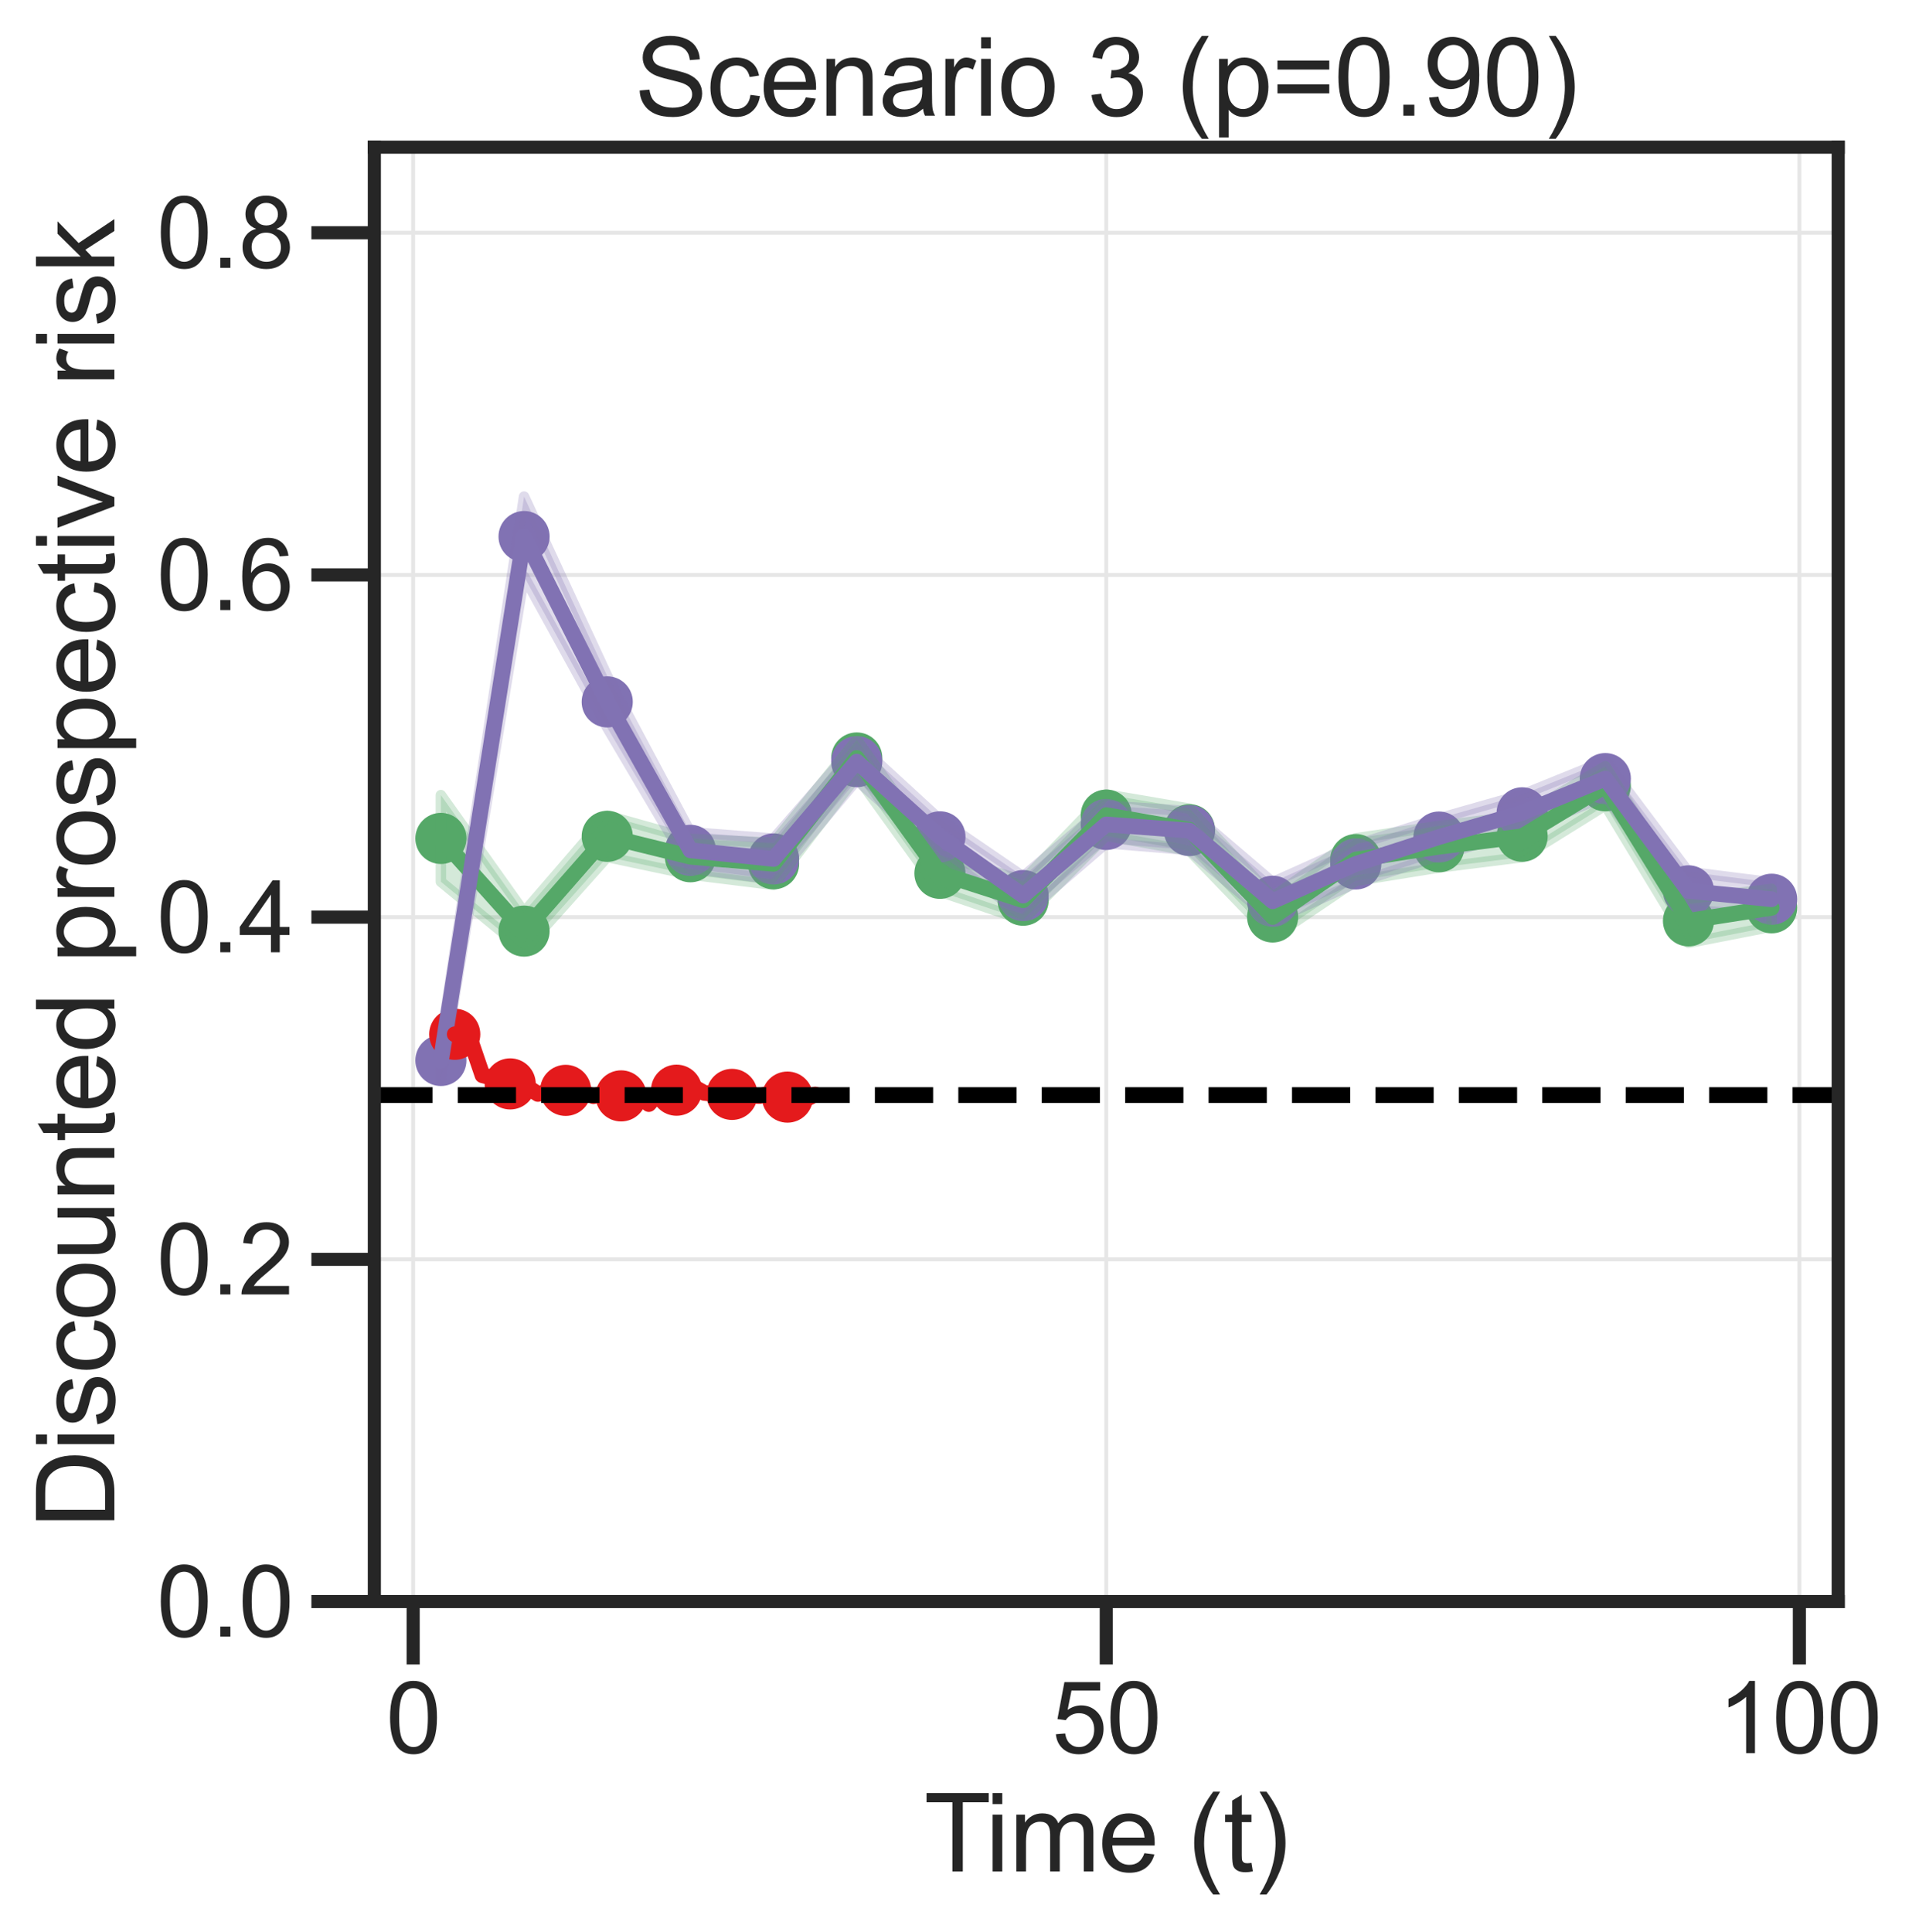 <?xml version="1.0" encoding="utf-8" standalone="no"?>
<!DOCTYPE svg PUBLIC "-//W3C//DTD SVG 1.1//EN"
  "http://www.w3.org/Graphics/SVG/1.1/DTD/svg11.dtd">
<svg xmlns:xlink="http://www.w3.org/1999/xlink" width="365.75pt" height="368.196pt" viewBox="0 0 365.75 368.196" xmlns="http://www.w3.org/2000/svg" version="1.1">
 <defs>
  <style type="text/css">*{stroke-linejoin: round; stroke-linecap: butt}</style>
 </defs>
 <g id="figure_1">
  <g id="patch_1">
   <path d="M 0 368.196 
L 365.75 368.196 
L 365.75 -0 
L 0 -0 
z
" style="fill: #ffffff"/>
  </g>
  <g id="axes_1">
   <g id="patch_2">
    <path d="M 71.349 305.251 
L 350.349 305.251 
L 350.349 28.051 
L 71.349 28.051 
z
" style="fill: #ffffff"/>
   </g>
   <g id="matplotlib.axis_1">
    <g id="xtick_1">
     <g id="line2d_1">
      <path d="M 78.747 305.251 
L 78.747 28.051 
" clip-path="url(#p8f38df45d3)" style="fill: none; stroke: #e6e6e6; stroke-width: 0.75; stroke-linecap: round"/>
     </g>
     <g id="line2d_2">
      <defs>
       <path id="mdf5e79b7d9" d="M 0 0 
L 0 12 
" style="stroke: #262626; stroke-width: 2.5"/>
      </defs>
      <g>
       <use xlink:href="#mdf5e79b7d9" x="78.747" y="305.251" style="fill: #262626; stroke: #262626; stroke-width: 2.5"/>
      </g>
     </g>
     <g id="text_1">
      <!-- 0 -->
      <g style="fill: #262626" transform="translate(73.548 334.136) scale(0.187 -0.187)">
       <defs>
        <path id="ArialMT-30" d="M 266 2259 
Q 266 3072 433 3567 
Q 600 4063 929 4331 
Q 1259 4600 1759 4600 
Q 2128 4600 2406 4451 
Q 2684 4303 2865 4023 
Q 3047 3744 3150 3342 
Q 3253 2941 3253 2259 
Q 3253 1453 3087 958 
Q 2922 463 2592 192 
Q 2263 -78 1759 -78 
Q 1097 -78 719 397 
Q 266 969 266 2259 
z
M 844 2259 
Q 844 1131 1108 757 
Q 1372 384 1759 384 
Q 2147 384 2411 759 
Q 2675 1134 2675 2259 
Q 2675 3391 2411 3762 
Q 2147 4134 1753 4134 
Q 1366 4134 1134 3806 
Q 844 3388 844 2259 
z
" transform="scale(0.016)"/>
       </defs>
       <use xlink:href="#ArialMT-30"/>
      </g>
     </g>
    </g>
    <g id="xtick_2">
     <g id="line2d_3">
      <path d="M 210.849 305.251 
L 210.849 28.051 
" clip-path="url(#p8f38df45d3)" style="fill: none; stroke: #e6e6e6; stroke-width: 0.75; stroke-linecap: round"/>
     </g>
     <g id="line2d_4">
      <g>
       <use xlink:href="#mdf5e79b7d9" x="210.849" y="305.251" style="fill: #262626; stroke: #262626; stroke-width: 2.5"/>
      </g>
     </g>
     <g id="text_2">
      <!-- 50 -->
      <g style="fill: #262626" transform="translate(200.45 334.136) scale(0.187 -0.187)">
       <defs>
        <path id="ArialMT-35" d="M 266 1200 
L 856 1250 
Q 922 819 1161 601 
Q 1400 384 1738 384 
Q 2144 384 2425 690 
Q 2706 997 2706 1503 
Q 2706 1984 2436 2262 
Q 2166 2541 1728 2541 
Q 1456 2541 1237 2417 
Q 1019 2294 894 2097 
L 366 2166 
L 809 4519 
L 3088 4519 
L 3088 3981 
L 1259 3981 
L 1013 2750 
Q 1425 3038 1878 3038 
Q 2478 3038 2890 2622 
Q 3303 2206 3303 1553 
Q 3303 931 2941 478 
Q 2500 -78 1738 -78 
Q 1113 -78 717 272 
Q 322 622 266 1200 
z
" transform="scale(0.016)"/>
       </defs>
       <use xlink:href="#ArialMT-35"/>
       <use xlink:href="#ArialMT-30" x="55.615"/>
      </g>
     </g>
    </g>
    <g id="xtick_3">
     <g id="line2d_5">
      <path d="M 342.952 305.251 
L 342.952 28.051 
" clip-path="url(#p8f38df45d3)" style="fill: none; stroke: #e6e6e6; stroke-width: 0.75; stroke-linecap: round"/>
     </g>
     <g id="line2d_6">
      <g>
       <use xlink:href="#mdf5e79b7d9" x="342.952" y="305.251" style="fill: #262626; stroke: #262626; stroke-width: 2.5"/>
      </g>
     </g>
     <g id="text_3">
      <!-- 100 -->
      <g style="fill: #262626" transform="translate(327.353 334.136) scale(0.187 -0.187)">
       <defs>
        <path id="ArialMT-31" d="M 2384 0 
L 1822 0 
L 1822 3584 
Q 1619 3391 1289 3197 
Q 959 3003 697 2906 
L 697 3450 
Q 1169 3672 1522 3987 
Q 1875 4303 2022 4600 
L 2384 4600 
L 2384 0 
z
" transform="scale(0.016)"/>
       </defs>
       <use xlink:href="#ArialMT-31"/>
       <use xlink:href="#ArialMT-30" x="55.615"/>
       <use xlink:href="#ArialMT-30" x="111.23"/>
      </g>
     </g>
    </g>
    <g id="text_4">
     <!-- Time (t) -->
     <g style="fill: #262626" transform="translate(176.107 356.703) scale(0.204 -0.204)">
      <defs>
       <path id="ArialMT-54" d="M 1659 0 
L 1659 4041 
L 150 4041 
L 150 4581 
L 3781 4581 
L 3781 4041 
L 2266 4041 
L 2266 0 
L 1659 0 
z
" transform="scale(0.016)"/>
       <path id="ArialMT-69" d="M 425 3934 
L 425 4581 
L 988 4581 
L 988 3934 
L 425 3934 
z
M 425 0 
L 425 3319 
L 988 3319 
L 988 0 
L 425 0 
z
" transform="scale(0.016)"/>
       <path id="ArialMT-6d" d="M 422 0 
L 422 3319 
L 925 3319 
L 925 2853 
Q 1081 3097 1340 3245 
Q 1600 3394 1931 3394 
Q 2300 3394 2536 3241 
Q 2772 3088 2869 2813 
Q 3263 3394 3894 3394 
Q 4388 3394 4653 3120 
Q 4919 2847 4919 2278 
L 4919 0 
L 4359 0 
L 4359 2091 
Q 4359 2428 4304 2576 
Q 4250 2725 4106 2815 
Q 3963 2906 3769 2906 
Q 3419 2906 3187 2673 
Q 2956 2441 2956 1928 
L 2956 0 
L 2394 0 
L 2394 2156 
Q 2394 2531 2256 2718 
Q 2119 2906 1806 2906 
Q 1569 2906 1367 2781 
Q 1166 2656 1075 2415 
Q 984 2175 984 1722 
L 984 0 
L 422 0 
z
" transform="scale(0.016)"/>
       <path id="ArialMT-65" d="M 2694 1069 
L 3275 997 
Q 3138 488 2766 206 
Q 2394 -75 1816 -75 
Q 1088 -75 661 373 
Q 234 822 234 1631 
Q 234 2469 665 2931 
Q 1097 3394 1784 3394 
Q 2450 3394 2872 2941 
Q 3294 2488 3294 1666 
Q 3294 1616 3291 1516 
L 816 1516 
Q 847 969 1125 678 
Q 1403 388 1819 388 
Q 2128 388 2347 550 
Q 2566 713 2694 1069 
z
M 847 1978 
L 2700 1978 
Q 2663 2397 2488 2606 
Q 2219 2931 1791 2931 
Q 1403 2931 1139 2672 
Q 875 2413 847 1978 
z
" transform="scale(0.016)"/>
       <path id="ArialMT-20" transform="scale(0.016)"/>
       <path id="ArialMT-28" d="M 1497 -1347 
Q 1031 -759 709 28 
Q 388 816 388 1659 
Q 388 2403 628 3084 
Q 909 3875 1497 4659 
L 1900 4659 
Q 1522 4009 1400 3731 
Q 1209 3300 1100 2831 
Q 966 2247 966 1656 
Q 966 153 1900 -1347 
L 1497 -1347 
z
" transform="scale(0.016)"/>
       <path id="ArialMT-74" d="M 1650 503 
L 1731 6 
Q 1494 -44 1306 -44 
Q 1000 -44 831 53 
Q 663 150 594 308 
Q 525 466 525 972 
L 525 2881 
L 113 2881 
L 113 3319 
L 525 3319 
L 525 4141 
L 1084 4478 
L 1084 3319 
L 1650 3319 
L 1650 2881 
L 1084 2881 
L 1084 941 
Q 1084 700 1114 631 
Q 1144 563 1211 522 
Q 1278 481 1403 481 
Q 1497 481 1650 503 
z
" transform="scale(0.016)"/>
       <path id="ArialMT-29" d="M 791 -1347 
L 388 -1347 
Q 1322 153 1322 1656 
Q 1322 2244 1188 2822 
Q 1081 3291 891 3722 
Q 769 4003 388 4659 
L 791 4659 
Q 1378 3875 1659 3084 
Q 1900 2403 1900 1659 
Q 1900 816 1576 28 
Q 1253 -759 791 -1347 
z
" transform="scale(0.016)"/>
      </defs>
      <use xlink:href="#ArialMT-54"/>
      <use xlink:href="#ArialMT-69" x="57.334"/>
      <use xlink:href="#ArialMT-6d" x="79.551"/>
      <use xlink:href="#ArialMT-65" x="162.852"/>
      <use xlink:href="#ArialMT-20" x="218.467"/>
      <use xlink:href="#ArialMT-28" x="246.25"/>
      <use xlink:href="#ArialMT-74" x="279.551"/>
      <use xlink:href="#ArialMT-29" x="307.334"/>
     </g>
    </g>
   </g>
   <g id="matplotlib.axis_2">
    <g id="ytick_1">
     <g id="line2d_7">
      <path d="M 71.349 305.251 
L 350.349 305.251 
" clip-path="url(#p8f38df45d3)" style="fill: none; stroke: #e6e6e6; stroke-width: 0.75; stroke-linecap: round"/>
     </g>
     <g id="line2d_8">
      <defs>
       <path id="m4b165445e7" d="M 0 0 
L -12 0 
" style="stroke: #262626; stroke-width: 2.5"/>
      </defs>
      <g>
       <use xlink:href="#m4b165445e7" x="71.349" y="305.251" style="fill: #262626; stroke: #262626; stroke-width: 2.5"/>
      </g>
     </g>
     <g id="text_5">
      <!-- 0.0 -->
      <g style="fill: #262626" transform="translate(29.856 311.943) scale(0.187 -0.187)">
       <defs>
        <path id="ArialMT-2e" d="M 581 0 
L 581 641 
L 1222 641 
L 1222 0 
L 581 0 
z
" transform="scale(0.016)"/>
       </defs>
       <use xlink:href="#ArialMT-30"/>
       <use xlink:href="#ArialMT-2e" x="55.615"/>
       <use xlink:href="#ArialMT-30" x="83.398"/>
      </g>
     </g>
    </g>
    <g id="ytick_2">
     <g id="line2d_9">
      <path d="M 71.349 240.027 
L 350.349 240.027 
" clip-path="url(#p8f38df45d3)" style="fill: none; stroke: #e6e6e6; stroke-width: 0.75; stroke-linecap: round"/>
     </g>
     <g id="line2d_10">
      <g>
       <use xlink:href="#m4b165445e7" x="71.349" y="240.027" style="fill: #262626; stroke: #262626; stroke-width: 2.5"/>
      </g>
     </g>
     <g id="text_6">
      <!-- 0.2 -->
      <g style="fill: #262626" transform="translate(29.856 246.72) scale(0.187 -0.187)">
       <defs>
        <path id="ArialMT-32" d="M 3222 541 
L 3222 0 
L 194 0 
Q 188 203 259 391 
Q 375 700 629 1000 
Q 884 1300 1366 1694 
Q 2113 2306 2375 2664 
Q 2638 3022 2638 3341 
Q 2638 3675 2398 3904 
Q 2159 4134 1775 4134 
Q 1369 4134 1125 3890 
Q 881 3647 878 3216 
L 300 3275 
Q 359 3922 746 4261 
Q 1134 4600 1788 4600 
Q 2447 4600 2831 4234 
Q 3216 3869 3216 3328 
Q 3216 3053 3103 2787 
Q 2991 2522 2730 2228 
Q 2469 1934 1863 1422 
Q 1356 997 1212 845 
Q 1069 694 975 541 
L 3222 541 
z
" transform="scale(0.016)"/>
       </defs>
       <use xlink:href="#ArialMT-30"/>
       <use xlink:href="#ArialMT-2e" x="55.615"/>
       <use xlink:href="#ArialMT-32" x="83.398"/>
      </g>
     </g>
    </g>
    <g id="ytick_3">
     <g id="line2d_11">
      <path d="M 71.349 174.804 
L 350.349 174.804 
" clip-path="url(#p8f38df45d3)" style="fill: none; stroke: #e6e6e6; stroke-width: 0.75; stroke-linecap: round"/>
     </g>
     <g id="line2d_12">
      <g>
       <use xlink:href="#m4b165445e7" x="71.349" y="174.804" style="fill: #262626; stroke: #262626; stroke-width: 2.5"/>
      </g>
     </g>
     <g id="text_7">
      <!-- 0.4 -->
      <g style="fill: #262626" transform="translate(29.856 181.496) scale(0.187 -0.187)">
       <defs>
        <path id="ArialMT-34" d="M 2069 0 
L 2069 1097 
L 81 1097 
L 81 1613 
L 2172 4581 
L 2631 4581 
L 2631 1613 
L 3250 1613 
L 3250 1097 
L 2631 1097 
L 2631 0 
L 2069 0 
z
M 2069 1613 
L 2069 3678 
L 634 1613 
L 2069 1613 
z
" transform="scale(0.016)"/>
       </defs>
       <use xlink:href="#ArialMT-30"/>
       <use xlink:href="#ArialMT-2e" x="55.615"/>
       <use xlink:href="#ArialMT-34" x="83.398"/>
      </g>
     </g>
    </g>
    <g id="ytick_4">
     <g id="line2d_13">
      <path d="M 71.349 109.58 
L 350.349 109.58 
" clip-path="url(#p8f38df45d3)" style="fill: none; stroke: #e6e6e6; stroke-width: 0.75; stroke-linecap: round"/>
     </g>
     <g id="line2d_14">
      <g>
       <use xlink:href="#m4b165445e7" x="71.349" y="109.58" style="fill: #262626; stroke: #262626; stroke-width: 2.5"/>
      </g>
     </g>
     <g id="text_8">
      <!-- 0.6 -->
      <g style="fill: #262626" transform="translate(29.856 116.273) scale(0.187 -0.187)">
       <defs>
        <path id="ArialMT-36" d="M 3184 3459 
L 2625 3416 
Q 2550 3747 2413 3897 
Q 2184 4138 1850 4138 
Q 1581 4138 1378 3988 
Q 1113 3794 959 3422 
Q 806 3050 800 2363 
Q 1003 2672 1297 2822 
Q 1591 2972 1913 2972 
Q 2475 2972 2870 2558 
Q 3266 2144 3266 1488 
Q 3266 1056 3080 686 
Q 2894 316 2569 119 
Q 2244 -78 1831 -78 
Q 1128 -78 684 439 
Q 241 956 241 2144 
Q 241 3472 731 4075 
Q 1159 4600 1884 4600 
Q 2425 4600 2770 4297 
Q 3116 3994 3184 3459 
z
M 888 1484 
Q 888 1194 1011 928 
Q 1134 663 1356 523 
Q 1578 384 1822 384 
Q 2178 384 2434 671 
Q 2691 959 2691 1453 
Q 2691 1928 2437 2201 
Q 2184 2475 1800 2475 
Q 1419 2475 1153 2201 
Q 888 1928 888 1484 
z
" transform="scale(0.016)"/>
       </defs>
       <use xlink:href="#ArialMT-30"/>
       <use xlink:href="#ArialMT-2e" x="55.615"/>
       <use xlink:href="#ArialMT-36" x="83.398"/>
      </g>
     </g>
    </g>
    <g id="ytick_5">
     <g id="line2d_15">
      <path d="M 71.349 44.356 
L 350.349 44.356 
" clip-path="url(#p8f38df45d3)" style="fill: none; stroke: #e6e6e6; stroke-width: 0.75; stroke-linecap: round"/>
     </g>
     <g id="line2d_16">
      <g>
       <use xlink:href="#m4b165445e7" x="71.349" y="44.356" style="fill: #262626; stroke: #262626; stroke-width: 2.5"/>
      </g>
     </g>
     <g id="text_9">
      <!-- 0.8 -->
      <g style="fill: #262626" transform="translate(29.856 51.049) scale(0.187 -0.187)">
       <defs>
        <path id="ArialMT-38" d="M 1131 2484 
Q 781 2613 612 2850 
Q 444 3088 444 3419 
Q 444 3919 803 4259 
Q 1163 4600 1759 4600 
Q 2359 4600 2725 4251 
Q 3091 3903 3091 3403 
Q 3091 3084 2923 2848 
Q 2756 2613 2416 2484 
Q 2838 2347 3058 2040 
Q 3278 1734 3278 1309 
Q 3278 722 2862 322 
Q 2447 -78 1769 -78 
Q 1091 -78 675 323 
Q 259 725 259 1325 
Q 259 1772 486 2073 
Q 713 2375 1131 2484 
z
M 1019 3438 
Q 1019 3113 1228 2906 
Q 1438 2700 1772 2700 
Q 2097 2700 2305 2904 
Q 2513 3109 2513 3406 
Q 2513 3716 2298 3927 
Q 2084 4138 1766 4138 
Q 1444 4138 1231 3931 
Q 1019 3725 1019 3438 
z
M 838 1322 
Q 838 1081 952 856 
Q 1066 631 1291 507 
Q 1516 384 1775 384 
Q 2178 384 2440 643 
Q 2703 903 2703 1303 
Q 2703 1709 2433 1975 
Q 2163 2241 1756 2241 
Q 1359 2241 1098 1978 
Q 838 1716 838 1322 
z
" transform="scale(0.016)"/>
       </defs>
       <use xlink:href="#ArialMT-30"/>
       <use xlink:href="#ArialMT-2e" x="55.615"/>
       <use xlink:href="#ArialMT-38" x="83.398"/>
      </g>
     </g>
    </g>
    <g id="text_10">
     <!-- Discounted prospective risk -->
     <g style="fill: #262626" transform="translate(21.802 291.365) rotate(-90) scale(0.204 -0.204)">
      <defs>
       <path id="ArialMT-44" d="M 494 0 
L 494 4581 
L 2072 4581 
Q 2606 4581 2888 4516 
Q 3281 4425 3559 4188 
Q 3922 3881 4101 3404 
Q 4281 2928 4281 2316 
Q 4281 1794 4159 1391 
Q 4038 988 3847 723 
Q 3656 459 3429 307 
Q 3203 156 2883 78 
Q 2563 0 2147 0 
L 494 0 
z
M 1100 541 
L 2078 541 
Q 2531 541 2789 625 
Q 3047 709 3200 863 
Q 3416 1078 3536 1442 
Q 3656 1806 3656 2325 
Q 3656 3044 3420 3430 
Q 3184 3816 2847 3947 
Q 2603 4041 2063 4041 
L 1100 4041 
L 1100 541 
z
" transform="scale(0.016)"/>
       <path id="ArialMT-73" d="M 197 991 
L 753 1078 
Q 800 744 1014 566 
Q 1228 388 1613 388 
Q 2000 388 2187 545 
Q 2375 703 2375 916 
Q 2375 1106 2209 1216 
Q 2094 1291 1634 1406 
Q 1016 1563 777 1677 
Q 538 1791 414 1992 
Q 291 2194 291 2438 
Q 291 2659 392 2848 
Q 494 3038 669 3163 
Q 800 3259 1026 3326 
Q 1253 3394 1513 3394 
Q 1903 3394 2198 3281 
Q 2494 3169 2634 2976 
Q 2775 2784 2828 2463 
L 2278 2388 
Q 2241 2644 2061 2787 
Q 1881 2931 1553 2931 
Q 1166 2931 1000 2803 
Q 834 2675 834 2503 
Q 834 2394 903 2306 
Q 972 2216 1119 2156 
Q 1203 2125 1616 2013 
Q 2213 1853 2448 1751 
Q 2684 1650 2818 1456 
Q 2953 1263 2953 975 
Q 2953 694 2789 445 
Q 2625 197 2315 61 
Q 2006 -75 1616 -75 
Q 969 -75 630 194 
Q 291 463 197 991 
z
" transform="scale(0.016)"/>
       <path id="ArialMT-63" d="M 2588 1216 
L 3141 1144 
Q 3050 572 2676 248 
Q 2303 -75 1759 -75 
Q 1078 -75 664 370 
Q 250 816 250 1647 
Q 250 2184 428 2587 
Q 606 2991 970 3192 
Q 1334 3394 1763 3394 
Q 2303 3394 2647 3120 
Q 2991 2847 3088 2344 
L 2541 2259 
Q 2463 2594 2264 2762 
Q 2066 2931 1784 2931 
Q 1359 2931 1093 2626 
Q 828 2322 828 1663 
Q 828 994 1084 691 
Q 1341 388 1753 388 
Q 2084 388 2306 591 
Q 2528 794 2588 1216 
z
" transform="scale(0.016)"/>
       <path id="ArialMT-6f" d="M 213 1659 
Q 213 2581 725 3025 
Q 1153 3394 1769 3394 
Q 2453 3394 2887 2945 
Q 3322 2497 3322 1706 
Q 3322 1066 3130 698 
Q 2938 331 2570 128 
Q 2203 -75 1769 -75 
Q 1072 -75 642 372 
Q 213 819 213 1659 
z
M 791 1659 
Q 791 1022 1069 705 
Q 1347 388 1769 388 
Q 2188 388 2466 706 
Q 2744 1025 2744 1678 
Q 2744 2294 2464 2611 
Q 2184 2928 1769 2928 
Q 1347 2928 1069 2612 
Q 791 2297 791 1659 
z
" transform="scale(0.016)"/>
       <path id="ArialMT-75" d="M 2597 0 
L 2597 488 
Q 2209 -75 1544 -75 
Q 1250 -75 995 37 
Q 741 150 617 320 
Q 494 491 444 738 
Q 409 903 409 1263 
L 409 3319 
L 972 3319 
L 972 1478 
Q 972 1038 1006 884 
Q 1059 663 1231 536 
Q 1403 409 1656 409 
Q 1909 409 2131 539 
Q 2353 669 2445 892 
Q 2538 1116 2538 1541 
L 2538 3319 
L 3100 3319 
L 3100 0 
L 2597 0 
z
" transform="scale(0.016)"/>
       <path id="ArialMT-6e" d="M 422 0 
L 422 3319 
L 928 3319 
L 928 2847 
Q 1294 3394 1984 3394 
Q 2284 3394 2536 3286 
Q 2788 3178 2913 3003 
Q 3038 2828 3088 2588 
Q 3119 2431 3119 2041 
L 3119 0 
L 2556 0 
L 2556 2019 
Q 2556 2363 2490 2533 
Q 2425 2703 2258 2804 
Q 2091 2906 1866 2906 
Q 1506 2906 1245 2678 
Q 984 2450 984 1813 
L 984 0 
L 422 0 
z
" transform="scale(0.016)"/>
       <path id="ArialMT-64" d="M 2575 0 
L 2575 419 
Q 2259 -75 1647 -75 
Q 1250 -75 917 144 
Q 584 363 401 755 
Q 219 1147 219 1656 
Q 219 2153 384 2558 
Q 550 2963 881 3178 
Q 1213 3394 1622 3394 
Q 1922 3394 2156 3267 
Q 2391 3141 2538 2938 
L 2538 4581 
L 3097 4581 
L 3097 0 
L 2575 0 
z
M 797 1656 
Q 797 1019 1065 703 
Q 1334 388 1700 388 
Q 2069 388 2326 689 
Q 2584 991 2584 1609 
Q 2584 2291 2321 2609 
Q 2059 2928 1675 2928 
Q 1300 2928 1048 2622 
Q 797 2316 797 1656 
z
" transform="scale(0.016)"/>
       <path id="ArialMT-70" d="M 422 -1272 
L 422 3319 
L 934 3319 
L 934 2888 
Q 1116 3141 1344 3267 
Q 1572 3394 1897 3394 
Q 2322 3394 2647 3175 
Q 2972 2956 3137 2557 
Q 3303 2159 3303 1684 
Q 3303 1175 3120 767 
Q 2938 359 2589 142 
Q 2241 -75 1856 -75 
Q 1575 -75 1351 44 
Q 1128 163 984 344 
L 984 -1272 
L 422 -1272 
z
M 931 1641 
Q 931 1000 1190 694 
Q 1450 388 1819 388 
Q 2194 388 2461 705 
Q 2728 1022 2728 1688 
Q 2728 2322 2467 2637 
Q 2206 2953 1844 2953 
Q 1484 2953 1207 2617 
Q 931 2281 931 1641 
z
" transform="scale(0.016)"/>
       <path id="ArialMT-72" d="M 416 0 
L 416 3319 
L 922 3319 
L 922 2816 
Q 1116 3169 1280 3281 
Q 1444 3394 1641 3394 
Q 1925 3394 2219 3213 
L 2025 2691 
Q 1819 2813 1613 2813 
Q 1428 2813 1281 2702 
Q 1134 2591 1072 2394 
Q 978 2094 978 1738 
L 978 0 
L 416 0 
z
" transform="scale(0.016)"/>
       <path id="ArialMT-76" d="M 1344 0 
L 81 3319 
L 675 3319 
L 1388 1331 
Q 1503 1009 1600 663 
Q 1675 925 1809 1294 
L 2547 3319 
L 3125 3319 
L 1869 0 
L 1344 0 
z
" transform="scale(0.016)"/>
       <path id="ArialMT-6b" d="M 425 0 
L 425 4581 
L 988 4581 
L 988 1969 
L 2319 3319 
L 3047 3319 
L 1778 2088 
L 3175 0 
L 2481 0 
L 1384 1697 
L 988 1316 
L 988 0 
L 425 0 
z
" transform="scale(0.016)"/>
      </defs>
      <use xlink:href="#ArialMT-44"/>
      <use xlink:href="#ArialMT-69" x="72.217"/>
      <use xlink:href="#ArialMT-73" x="94.434"/>
      <use xlink:href="#ArialMT-63" x="144.434"/>
      <use xlink:href="#ArialMT-6f" x="194.434"/>
      <use xlink:href="#ArialMT-75" x="250.049"/>
      <use xlink:href="#ArialMT-6e" x="305.664"/>
      <use xlink:href="#ArialMT-74" x="361.279"/>
      <use xlink:href="#ArialMT-65" x="389.062"/>
      <use xlink:href="#ArialMT-64" x="444.678"/>
      <use xlink:href="#ArialMT-20" x="500.293"/>
      <use xlink:href="#ArialMT-70" x="528.076"/>
      <use xlink:href="#ArialMT-72" x="583.691"/>
      <use xlink:href="#ArialMT-6f" x="616.992"/>
      <use xlink:href="#ArialMT-73" x="672.607"/>
      <use xlink:href="#ArialMT-70" x="722.607"/>
      <use xlink:href="#ArialMT-65" x="778.223"/>
      <use xlink:href="#ArialMT-63" x="833.838"/>
      <use xlink:href="#ArialMT-74" x="883.838"/>
      <use xlink:href="#ArialMT-69" x="911.621"/>
      <use xlink:href="#ArialMT-76" x="933.838"/>
      <use xlink:href="#ArialMT-65" x="983.838"/>
      <use xlink:href="#ArialMT-20" x="1039.453"/>
      <use xlink:href="#ArialMT-72" x="1067.236"/>
      <use xlink:href="#ArialMT-69" x="1100.537"/>
      <use xlink:href="#ArialMT-73" x="1122.754"/>
      <use xlink:href="#ArialMT-6b" x="1172.754"/>
     </g>
    </g>
   </g>
   <g id="PathCollection_1">
    <defs>
     <path id="mbc9b4b42ea" d="M 0 3.873 
C 1.027 3.873 2.012 3.465 2.739 2.739 
C 3.465 2.012 3.873 1.027 3.873 0 
C 3.873 -1.027 3.465 -2.012 2.739 -2.739 
C 2.012 -3.465 1.027 -3.873 0 -3.873 
C -1.027 -3.873 -2.012 -3.465 -2.739 -2.739 
C -3.465 -2.012 -3.873 -1.027 -3.873 0 
C -3.873 1.027 -3.465 2.012 -2.739 2.739 
C -2.012 3.465 -1.027 3.873 0 3.873 
z
" style="stroke: #55a868; stroke-width: 2"/>
    </defs>
    <g clip-path="url(#p8f38df45d3)">
     <use xlink:href="#mbc9b4b42ea" x="84.031" y="159.805" style="fill: #55a868; stroke: #55a868; stroke-width: 2"/>
     <use xlink:href="#mbc9b4b42ea" x="99.884" y="177.467" style="fill: #55a868; stroke: #55a868; stroke-width: 2"/>
     <use xlink:href="#mbc9b4b42ea" x="115.736" y="159.403" style="fill: #55a868; stroke: #55a868; stroke-width: 2"/>
     <use xlink:href="#mbc9b4b42ea" x="131.588" y="163.296" style="fill: #55a868; stroke: #55a868; stroke-width: 2"/>
     <use xlink:href="#mbc9b4b42ea" x="147.44" y="164.641" style="fill: #55a868; stroke: #55a868; stroke-width: 2"/>
     <use xlink:href="#mbc9b4b42ea" x="163.293" y="144.469" style="fill: #55a868; stroke: #55a868; stroke-width: 2"/>
     <use xlink:href="#mbc9b4b42ea" x="179.145" y="166.456" style="fill: #55a868; stroke: #55a868; stroke-width: 2"/>
     <use xlink:href="#mbc9b4b42ea" x="194.997" y="171.58" style="fill: #55a868; stroke: #55a868; stroke-width: 2"/>
     <use xlink:href="#mbc9b4b42ea" x="210.849" y="155.36" style="fill: #55a868; stroke: #55a868; stroke-width: 2"/>
     <use xlink:href="#mbc9b4b42ea" x="226.702" y="158.144" style="fill: #55a868; stroke: #55a868; stroke-width: 2"/>
     <use xlink:href="#mbc9b4b42ea" x="242.554" y="174.774" style="fill: #55a868; stroke: #55a868; stroke-width: 2"/>
     <use xlink:href="#mbc9b4b42ea" x="258.406" y="163.836" style="fill: #55a868; stroke: #55a868; stroke-width: 2"/>
     <use xlink:href="#mbc9b4b42ea" x="274.259" y="161.389" style="fill: #55a868; stroke: #55a868; stroke-width: 2"/>
     <use xlink:href="#mbc9b4b42ea" x="290.111" y="159.392" style="fill: #55a868; stroke: #55a868; stroke-width: 2"/>
     <use xlink:href="#mbc9b4b42ea" x="305.963" y="149.781" style="fill: #55a868; stroke: #55a868; stroke-width: 2"/>
     <use xlink:href="#mbc9b4b42ea" x="321.815" y="175.515" style="fill: #55a868; stroke: #55a868; stroke-width: 2"/>
     <use xlink:href="#mbc9b4b42ea" x="337.668" y="173.023" style="fill: #55a868; stroke: #55a868; stroke-width: 2"/>
    </g>
   </g>
   <g id="PathCollection_2">
    <defs>
     <path id="m35817b7210" d="M 0 3.873 
C 1.027 3.873 2.012 3.465 2.739 2.739 
C 3.465 2.012 3.873 1.027 3.873 0 
C 3.873 -1.027 3.465 -2.012 2.739 -2.739 
C 2.012 -3.465 1.027 -3.873 0 -3.873 
C -1.027 -3.873 -2.012 -3.465 -2.739 -2.739 
C -3.465 -2.012 -3.873 -1.027 -3.873 0 
C -3.873 1.027 -3.465 2.012 -2.739 2.739 
C -2.012 3.465 -1.027 3.873 0 3.873 
z
" style="stroke: #8172b3; stroke-width: 2"/>
    </defs>
    <g clip-path="url(#p8f38df45d3)">
     <use xlink:href="#m35817b7210" x="84.031" y="202.123" style="fill: #8172b3; stroke: #8172b3; stroke-width: 2"/>
     <use xlink:href="#m35817b7210" x="99.884" y="102.27" style="fill: #8172b3; stroke: #8172b3; stroke-width: 2"/>
     <use xlink:href="#m35817b7210" x="115.736" y="133.779" style="fill: #8172b3; stroke: #8172b3; stroke-width: 2"/>
     <use xlink:href="#m35817b7210" x="131.588" y="162.071" style="fill: #8172b3; stroke: #8172b3; stroke-width: 2"/>
     <use xlink:href="#m35817b7210" x="147.44" y="163.711" style="fill: #8172b3; stroke: #8172b3; stroke-width: 2"/>
     <use xlink:href="#m35817b7210" x="163.293" y="145.168" style="fill: #8172b3; stroke: #8172b3; stroke-width: 2"/>
     <use xlink:href="#m35817b7210" x="179.145" y="159.499" style="fill: #8172b3; stroke: #8172b3; stroke-width: 2"/>
     <use xlink:href="#m35817b7210" x="194.997" y="170.7" style="fill: #8172b3; stroke: #8172b3; stroke-width: 2"/>
     <use xlink:href="#m35817b7210" x="210.849" y="157.137" style="fill: #8172b3; stroke: #8172b3; stroke-width: 2"/>
     <use xlink:href="#m35817b7210" x="226.702" y="158.304" style="fill: #8172b3; stroke: #8172b3; stroke-width: 2"/>
     <use xlink:href="#m35817b7210" x="242.554" y="171.776" style="fill: #8172b3; stroke: #8172b3; stroke-width: 2"/>
     <use xlink:href="#m35817b7210" x="258.406" y="164.667" style="fill: #8172b3; stroke: #8172b3; stroke-width: 2"/>
     <use xlink:href="#m35817b7210" x="274.259" y="159.542" style="fill: #8172b3; stroke: #8172b3; stroke-width: 2"/>
     <use xlink:href="#m35817b7210" x="290.111" y="154.927" style="fill: #8172b3; stroke: #8172b3; stroke-width: 2"/>
     <use xlink:href="#m35817b7210" x="305.963" y="148.403" style="fill: #8172b3; stroke: #8172b3; stroke-width: 2"/>
     <use xlink:href="#m35817b7210" x="321.815" y="169.798" style="fill: #8172b3; stroke: #8172b3; stroke-width: 2"/>
     <use xlink:href="#m35817b7210" x="337.668" y="171.395" style="fill: #8172b3; stroke: #8172b3; stroke-width: 2"/>
    </g>
   </g>
   <g id="PathCollection_3">
    <defs>
     <path id="med4982e470" d="M 0 3.873 
C 1.027 3.873 2.012 3.465 2.739 2.739 
C 3.465 2.012 3.873 1.027 3.873 0 
C 3.873 -1.027 3.465 -2.012 2.739 -2.739 
C 2.012 -3.465 1.027 -3.873 0 -3.873 
C -1.027 -3.873 -2.012 -3.465 -2.739 -2.739 
C -3.465 -2.012 -3.873 -1.027 -3.873 0 
C -3.873 1.027 -3.465 2.012 -2.739 2.739 
C -2.012 3.465 -1.027 3.873 0 3.873 
z
" style="stroke: #e41a1c; stroke-width: 2"/>
    </defs>
    <g clip-path="url(#p8f38df45d3)">
     <use xlink:href="#med4982e470" x="86.673" y="197.133" style="fill: #e41a1c; stroke: #e41a1c; stroke-width: 2"/>
     <use xlink:href="#med4982e470" x="97.241" y="206.59" style="fill: #e41a1c; stroke: #e41a1c; stroke-width: 2"/>
     <use xlink:href="#med4982e470" x="107.81" y="207.822" style="fill: #e41a1c; stroke: #e41a1c; stroke-width: 2"/>
     <use xlink:href="#med4982e470" x="118.378" y="208.877" style="fill: #e41a1c; stroke: #e41a1c; stroke-width: 2"/>
     <use xlink:href="#med4982e470" x="128.946" y="207.792" style="fill: #e41a1c; stroke: #e41a1c; stroke-width: 2"/>
     <use xlink:href="#med4982e470" x="139.514" y="208.59" style="fill: #e41a1c; stroke: #e41a1c; stroke-width: 2"/>
     <use xlink:href="#med4982e470" x="150.082" y="209.107" style="fill: #e41a1c; stroke: #e41a1c; stroke-width: 2"/>
    </g>
   </g>
   <g id="PolyCollection_1">
    <defs>
     <path id="m80e33908ee" d="M 84.031 -216.647 
L 84.031 -200.135 
L 99.884 -187.092 
L 115.736 -204.845 
L 131.588 -201.502 
L 147.44 -199.542 
L 163.293 -220.251 
L 179.145 -198.263 
L 194.997 -192.867 
L 210.849 -208.897 
L 226.702 -206.033 
L 242.554 -189.589 
L 258.406 -200.301 
L 274.259 -202.849 
L 290.111 -204.823 
L 305.963 -214.696 
L 321.815 -188.479 
L 337.668 -191.575 
L 337.668 -198.772 
L 337.668 -198.772 
L 321.815 -196.884 
L 305.963 -222.136 
L 290.111 -212.785 
L 274.259 -210.767 
L 258.406 -208.42 
L 242.554 -197.257 
L 226.702 -214.072 
L 210.849 -216.777 
L 194.997 -200.366 
L 179.145 -205.218 
L 163.293 -227.204 
L 147.44 -207.568 
L 131.588 -208.298 
L 115.736 -212.742 
L 99.884 -194.367 
L 84.031 -216.647 
z
" style="stroke: #55a868; stroke-opacity: 0.25; stroke-width: 2"/>
    </defs>
    <g clip-path="url(#p8f38df45d3)">
     <use xlink:href="#m80e33908ee" x="0" y="368.196" style="fill: #55a868; fill-opacity: 0.25; stroke: #55a868; stroke-opacity: 0.25; stroke-width: 2"/>
    </g>
   </g>
   <g id="PolyCollection_2">
    <defs>
     <path id="m477437975a" d="M 84.031 -169.695 
L 84.031 -162.451 
L 99.884 -258.306 
L 115.736 -229.507 
L 131.588 -202.676 
L 147.44 -200.608 
L 163.293 -219.496 
L 179.145 -205.404 
L 194.997 -193.844 
L 210.849 -207.487 
L 226.702 -206.185 
L 242.554 -192.789 
L 258.406 -199.895 
L 274.259 -205.102 
L 290.111 -209.811 
L 305.963 -216.432 
L 321.815 -194.782 
L 337.668 -193.59 
L 337.668 -200.013 
L 337.668 -200.013 
L 321.815 -202.016 
L 305.963 -223.156 
L 290.111 -216.729 
L 274.259 -212.207 
L 258.406 -207.163 
L 242.554 -200.052 
L 226.702 -213.6 
L 210.849 -214.631 
L 194.997 -201.148 
L 179.145 -211.99 
L 163.293 -226.561 
L 147.44 -208.362 
L 131.588 -209.575 
L 115.736 -239.327 
L 99.884 -273.546 
L 84.031 -169.695 
z
" style="stroke: #8172b3; stroke-opacity: 0.25; stroke-width: 2"/>
    </defs>
    <g clip-path="url(#p8f38df45d3)">
     <use xlink:href="#m477437975a" x="0" y="368.196" style="fill: #8172b3; fill-opacity: 0.25; stroke: #8172b3; stroke-opacity: 0.25; stroke-width: 2"/>
    </g>
   </g>
   <g id="PolyCollection_3">
    <defs>
     <path id="ma543e9e9b1" d="M 86.673 -171.069 
L 86.673 -171.058 
L 89.315 -170.977 
L 91.957 -163.245 
L 94.599 -162.594 
L 97.241 -161.599 
L 99.884 -161.442 
L 102.526 -159.686 
L 105.168 -160.214 
L 107.81 -160.367 
L 110.452 -160.233 
L 113.094 -159.252 
L 115.736 -160.011 
L 118.378 -159.311 
L 121.02 -160.064 
L 123.662 -157.757 
L 126.304 -160.789 
L 128.946 -160.397 
L 131.588 -161.369 
L 134.23 -159.881 
L 136.872 -159.618 
L 139.514 -159.599 
L 142.156 -159.374 
L 144.798 -159.285 
L 147.44 -159.994 
L 150.082 -159.081 
L 152.724 -158.244 
L 155.366 -159.572 
L 155.366 -159.588 
L 155.366 -159.588 
L 152.724 -158.26 
L 150.082 -159.097 
L 147.44 -160.009 
L 144.798 -159.3 
L 142.156 -159.39 
L 139.514 -159.615 
L 136.872 -159.634 
L 134.23 -159.897 
L 131.588 -161.384 
L 128.946 -160.412 
L 126.304 -160.804 
L 123.662 -157.773 
L 121.02 -160.079 
L 118.378 -159.327 
L 115.736 -160.026 
L 113.094 -159.267 
L 110.452 -160.248 
L 107.81 -160.382 
L 105.168 -160.229 
L 102.526 -159.7 
L 99.884 -161.457 
L 97.241 -161.614 
L 94.599 -162.608 
L 91.957 -163.258 
L 89.315 -170.99 
L 86.673 -171.069 
z
" style="stroke: #e41a1c; stroke-opacity: 0.25; stroke-width: 2"/>
    </defs>
    <g clip-path="url(#p8f38df45d3)">
     <use xlink:href="#ma543e9e9b1" x="0" y="368.196" style="fill: #e41a1c; fill-opacity: 0.25; stroke: #e41a1c; stroke-opacity: 0.25; stroke-width: 2"/>
    </g>
   </g>
   <g id="line2d_17">
    <path d="M 84.031 159.805 
L 99.884 177.467 
L 115.736 159.403 
L 131.588 163.296 
L 147.44 164.641 
L 163.293 144.469 
L 179.145 166.456 
L 194.997 171.58 
L 210.849 155.36 
L 226.702 158.144 
L 242.554 174.774 
L 258.406 163.836 
L 274.259 161.389 
L 290.111 159.392 
L 305.963 149.781 
L 321.815 175.515 
L 337.668 173.023 
" clip-path="url(#p8f38df45d3)" style="fill: none; stroke: #55a868; stroke-width: 3; stroke-linecap: round"/>
   </g>
   <g id="line2d_18">
    <path d="M 84.031 202.123 
L 99.884 102.27 
L 115.736 133.779 
L 131.588 162.071 
L 147.44 163.711 
L 163.293 145.168 
L 179.145 159.499 
L 194.997 170.7 
L 210.849 157.137 
L 226.702 158.304 
L 242.554 171.776 
L 258.406 164.667 
L 274.259 159.542 
L 290.111 154.927 
L 305.963 148.403 
L 321.815 169.798 
L 337.668 171.395 
" clip-path="url(#p8f38df45d3)" style="fill: none; stroke: #8172b3; stroke-width: 3; stroke-linecap: round"/>
   </g>
   <g id="line2d_19">
    <path d="M 86.673 197.133 
L 89.315 197.213 
L 91.957 204.945 
L 94.599 205.595 
L 97.241 206.59 
L 99.884 206.747 
L 102.526 208.503 
L 105.168 207.975 
L 107.81 207.822 
L 110.452 207.956 
L 113.094 208.937 
L 115.736 208.178 
L 118.378 208.877 
L 121.02 208.125 
L 123.662 210.432 
L 126.304 207.4 
L 128.946 207.792 
L 131.588 206.82 
L 134.23 208.307 
L 136.872 208.57 
L 139.514 208.59 
L 142.156 208.815 
L 144.798 208.904 
L 147.44 208.195 
L 150.082 209.107 
L 152.724 209.945 
L 155.366 208.616 
" clip-path="url(#p8f38df45d3)" style="fill: none; stroke: #e41a1c; stroke-width: 3; stroke-linecap: round"/>
   </g>
   <g id="line2d_20">
    <path d="M 71.349 208.72 
L 350.349 208.72 
" clip-path="url(#p8f38df45d3)" style="fill: none; stroke-dasharray: 11.1,4.8; stroke-dashoffset: 0; stroke: #000000; stroke-width: 3"/>
   </g>
   <g id="patch_3">
    <path d="M 71.349 305.251 
L 71.349 28.051 
" style="fill: none; stroke: #262626; stroke-width: 2.5; stroke-linejoin: miter; stroke-linecap: square"/>
   </g>
   <g id="patch_4">
    <path d="M 350.349 305.251 
L 350.349 28.051 
" style="fill: none; stroke: #262626; stroke-width: 2.5; stroke-linejoin: miter; stroke-linecap: square"/>
   </g>
   <g id="patch_5">
    <path d="M 71.349 305.251 
L 350.349 305.251 
" style="fill: none; stroke: #262626; stroke-width: 2.5; stroke-linejoin: miter; stroke-linecap: square"/>
   </g>
   <g id="patch_6">
    <path d="M 71.349 28.051 
L 350.349 28.051 
" style="fill: none; stroke: #262626; stroke-width: 2.5; stroke-linejoin: miter; stroke-linecap: square"/>
   </g>
   <g id="text_11">
    <!-- Scenario 3 (p=0.90) -->
    <g style="fill: #262626" transform="translate(120.983 22.051) scale(0.204 -0.204)">
     <defs>
      <path id="ArialMT-53" d="M 288 1472 
L 859 1522 
Q 900 1178 1048 958 
Q 1197 738 1509 602 
Q 1822 466 2213 466 
Q 2559 466 2825 569 
Q 3091 672 3220 851 
Q 3350 1031 3350 1244 
Q 3350 1459 3225 1620 
Q 3100 1781 2813 1891 
Q 2628 1963 1997 2114 
Q 1366 2266 1113 2400 
Q 784 2572 623 2826 
Q 463 3081 463 3397 
Q 463 3744 659 4045 
Q 856 4347 1234 4503 
Q 1613 4659 2075 4659 
Q 2584 4659 2973 4495 
Q 3363 4331 3572 4012 
Q 3781 3694 3797 3291 
L 3216 3247 
Q 3169 3681 2898 3903 
Q 2628 4125 2100 4125 
Q 1550 4125 1298 3923 
Q 1047 3722 1047 3438 
Q 1047 3191 1225 3031 
Q 1400 2872 2139 2705 
Q 2878 2538 3153 2413 
Q 3553 2228 3743 1945 
Q 3934 1663 3934 1294 
Q 3934 928 3725 604 
Q 3516 281 3123 101 
Q 2731 -78 2241 -78 
Q 1619 -78 1198 103 
Q 778 284 539 648 
Q 300 1013 288 1472 
z
" transform="scale(0.016)"/>
      <path id="ArialMT-61" d="M 2588 409 
Q 2275 144 1986 34 
Q 1697 -75 1366 -75 
Q 819 -75 525 192 
Q 231 459 231 875 
Q 231 1119 342 1320 
Q 453 1522 633 1644 
Q 813 1766 1038 1828 
Q 1203 1872 1538 1913 
Q 2219 1994 2541 2106 
Q 2544 2222 2544 2253 
Q 2544 2597 2384 2738 
Q 2169 2928 1744 2928 
Q 1347 2928 1158 2789 
Q 969 2650 878 2297 
L 328 2372 
Q 403 2725 575 2942 
Q 747 3159 1072 3276 
Q 1397 3394 1825 3394 
Q 2250 3394 2515 3294 
Q 2781 3194 2906 3042 
Q 3031 2891 3081 2659 
Q 3109 2516 3109 2141 
L 3109 1391 
Q 3109 606 3145 398 
Q 3181 191 3288 0 
L 2700 0 
Q 2613 175 2588 409 
z
M 2541 1666 
Q 2234 1541 1622 1453 
Q 1275 1403 1131 1340 
Q 988 1278 909 1158 
Q 831 1038 831 891 
Q 831 666 1001 516 
Q 1172 366 1500 366 
Q 1825 366 2078 508 
Q 2331 650 2450 897 
Q 2541 1088 2541 1459 
L 2541 1666 
z
" transform="scale(0.016)"/>
      <path id="ArialMT-33" d="M 269 1209 
L 831 1284 
Q 928 806 1161 595 
Q 1394 384 1728 384 
Q 2125 384 2398 659 
Q 2672 934 2672 1341 
Q 2672 1728 2419 1979 
Q 2166 2231 1775 2231 
Q 1616 2231 1378 2169 
L 1441 2663 
Q 1497 2656 1531 2656 
Q 1891 2656 2178 2843 
Q 2466 3031 2466 3422 
Q 2466 3731 2256 3934 
Q 2047 4138 1716 4138 
Q 1388 4138 1169 3931 
Q 950 3725 888 3313 
L 325 3413 
Q 428 3978 793 4289 
Q 1159 4600 1703 4600 
Q 2078 4600 2393 4439 
Q 2709 4278 2876 4000 
Q 3044 3722 3044 3409 
Q 3044 3113 2884 2869 
Q 2725 2625 2413 2481 
Q 2819 2388 3044 2092 
Q 3269 1797 3269 1353 
Q 3269 753 2831 336 
Q 2394 -81 1725 -81 
Q 1122 -81 723 278 
Q 325 638 269 1209 
z
" transform="scale(0.016)"/>
      <path id="ArialMT-3d" d="M 3381 2694 
L 356 2694 
L 356 3219 
L 3381 3219 
L 3381 2694 
z
M 3381 1303 
L 356 1303 
L 356 1828 
L 3381 1828 
L 3381 1303 
z
" transform="scale(0.016)"/>
      <path id="ArialMT-39" d="M 350 1059 
L 891 1109 
Q 959 728 1153 556 
Q 1347 384 1650 384 
Q 1909 384 2104 503 
Q 2300 622 2425 820 
Q 2550 1019 2634 1356 
Q 2719 1694 2719 2044 
Q 2719 2081 2716 2156 
Q 2547 1888 2255 1720 
Q 1963 1553 1622 1553 
Q 1053 1553 659 1965 
Q 266 2378 266 3053 
Q 266 3750 677 4175 
Q 1088 4600 1706 4600 
Q 2153 4600 2523 4359 
Q 2894 4119 3086 3673 
Q 3278 3228 3278 2384 
Q 3278 1506 3087 986 
Q 2897 466 2520 194 
Q 2144 -78 1638 -78 
Q 1100 -78 759 220 
Q 419 519 350 1059 
z
M 2653 3081 
Q 2653 3566 2395 3850 
Q 2138 4134 1775 4134 
Q 1400 4134 1122 3828 
Q 844 3522 844 3034 
Q 844 2597 1108 2323 
Q 1372 2050 1759 2050 
Q 2150 2050 2401 2323 
Q 2653 2597 2653 3081 
z
" transform="scale(0.016)"/>
     </defs>
     <use xlink:href="#ArialMT-53"/>
     <use xlink:href="#ArialMT-63" x="66.699"/>
     <use xlink:href="#ArialMT-65" x="116.699"/>
     <use xlink:href="#ArialMT-6e" x="172.314"/>
     <use xlink:href="#ArialMT-61" x="227.93"/>
     <use xlink:href="#ArialMT-72" x="283.545"/>
     <use xlink:href="#ArialMT-69" x="316.846"/>
     <use xlink:href="#ArialMT-6f" x="339.062"/>
     <use xlink:href="#ArialMT-20" x="394.678"/>
     <use xlink:href="#ArialMT-33" x="422.461"/>
     <use xlink:href="#ArialMT-20" x="478.076"/>
     <use xlink:href="#ArialMT-28" x="505.859"/>
     <use xlink:href="#ArialMT-70" x="539.16"/>
     <use xlink:href="#ArialMT-3d" x="594.775"/>
     <use xlink:href="#ArialMT-30" x="653.174"/>
     <use xlink:href="#ArialMT-2e" x="708.789"/>
     <use xlink:href="#ArialMT-39" x="736.572"/>
     <use xlink:href="#ArialMT-30" x="792.188"/>
     <use xlink:href="#ArialMT-29" x="847.803"/>
    </g>
   </g>
  </g>
 </g>
 <defs>
  <clipPath id="p8f38df45d3">
   <rect x="71.349" y="28.051" width="279" height="277.2"/>
  </clipPath>
 </defs>
</svg>
